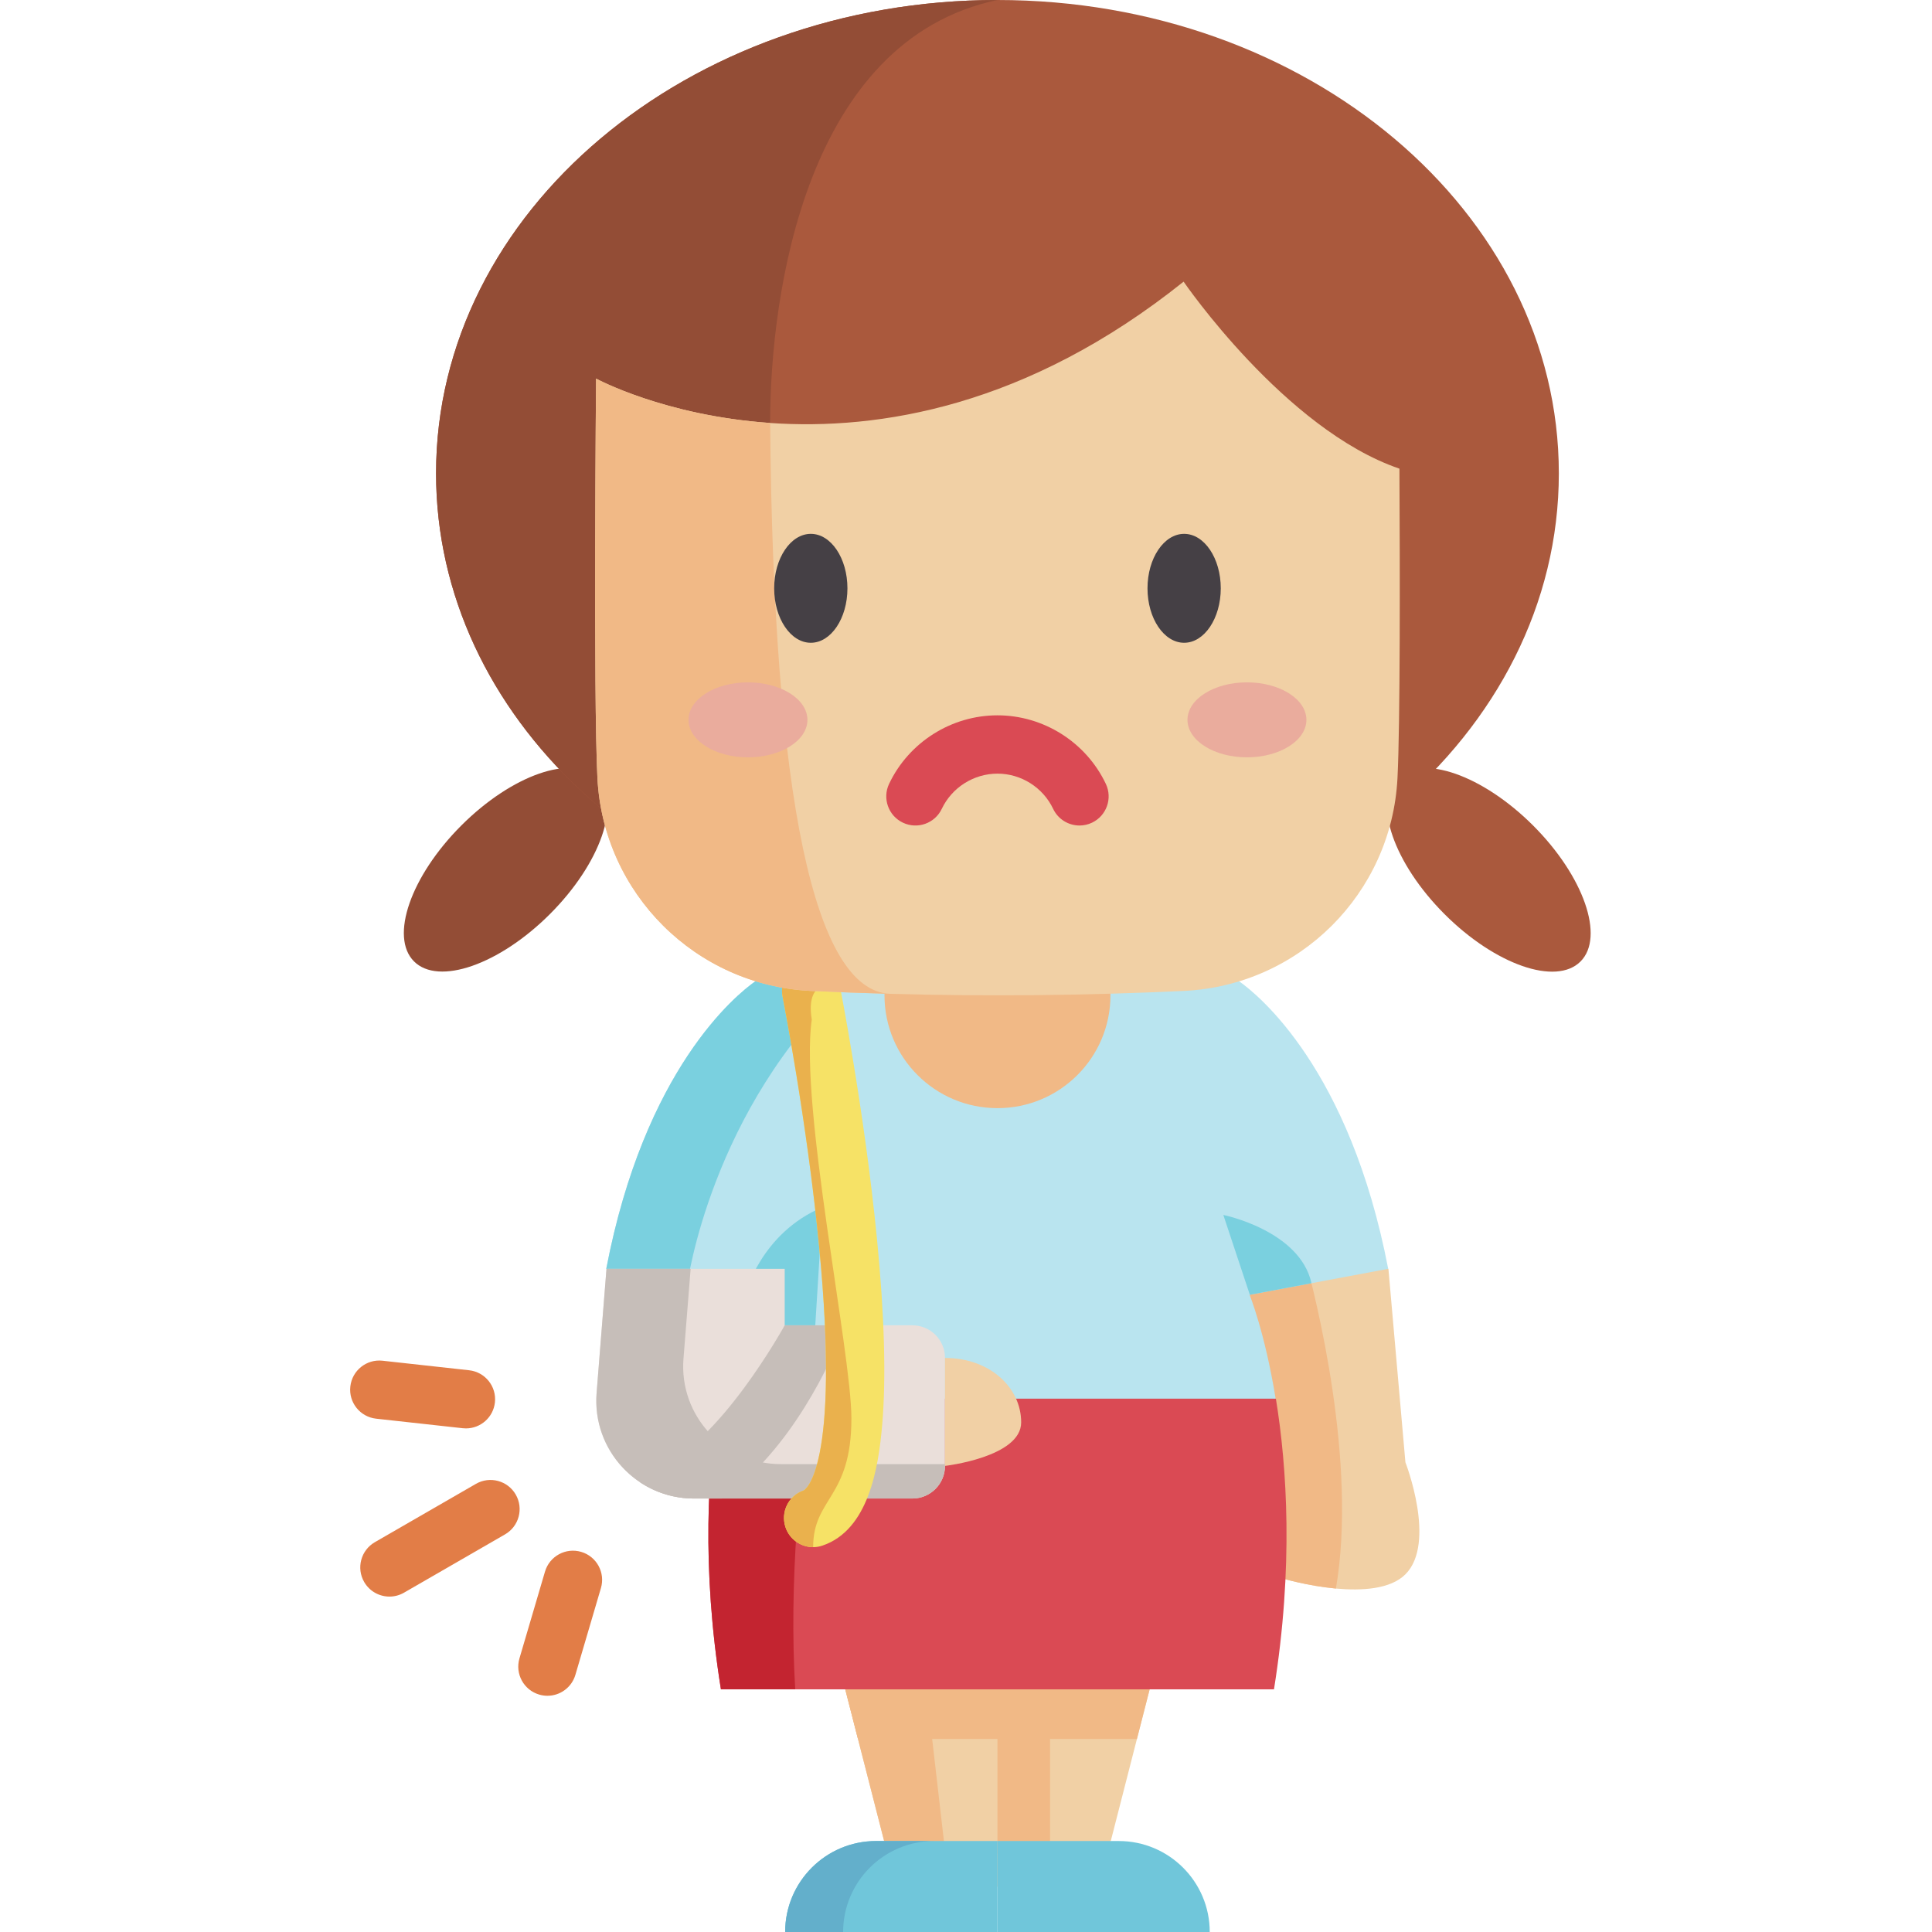 <svg id="Capa_1" enable-background="new 0 0 512 512" height="512" viewBox="0 0 512 512" width="512" xmlns="http://www.w3.org/2000/svg"><path d="m304.667 447.696-3.369 13.145-6.933 27.053-30.03 12.105-13.413-5.409-16.616-6.696-6.933-27.053-3.369-13.145 20.263-10.869 21.902-11.744z" fill="#f1d0a5"/><path d="m250.921 494.59-16.617-6.696-10.302-40.198 20.264-10.868z" fill="#f1b986"/><path d="m264.334 429.085h13.934v62.121h-13.934z" fill="#f1b986"/><path d="m208.075 512h56.259v-24.108h-32.152c-13.314 0-24.107 10.794-24.107 24.108z" fill="#70c6da"/><path d="m247.552 487.888c-13.313 0-24.112 10.798-24.112 24.112h-15.366c0-13.313 10.788-24.112 24.101-24.112z" fill="#63afcb"/><path d="m320.594 512h-56.259v-24.108h32.152c13.313 0 24.107 10.794 24.107 24.108z" fill="#70c6da"/><path d="m372.45 417.213c-3.966 3.966-11.559 4.399-18.42 3.77-7.531-.701-14.175-2.678-14.175-2.678l-20.449-11.373-5.491-43.154-4.79-37.694 21.922 3.791 14.515 2.503 22.386 3.873 4.502 51.272s8.324 21.366 0 29.69z" fill="#f1d0a5"/><path d="m354.03 420.983c-7.531-.701-14.175-2.678-14.175-2.678l-20.449-11.373-5.491-43.154 4.801-33.584 12.331-.319 13.701-.361s.309 1.01.814 2.864c3.173 11.486 14.216 55.197 8.468 88.605z" fill="#f1b986"/><path d="m304.667 447.696-3.369 13.145h-73.925l-3.369-13.145 20.263-10.869 21.902-11.744z" fill="#f1b986"/><path d="m337.618 447.696h-146.564c-5.192-32.399-3.472-58.854-.505-77.037l25.373-7.16 50.036-14.124 72.164 21.284c2.957 18.183 4.688 44.638-.504 77.037z" fill="#da4a54"/><path d="m210.741 447.696h-19.687c-5.192-32.399-3.472-58.854-.505-77.037l25.373-7.16c-4.141 26.373-6.85 56.011-5.181 84.197z" fill="#c32430"/><path d="m331.222 343.133-.062.01s4.028 9.869 6.902 27.516h-147.573c2.781-17.091 6.655-26.888 6.892-27.485.01-.021.01-.031.01-.031l-15.319-2.874-21.407-4.018c10.168-52.993 34.398-72.597 39.507-76.202h128.206c5.11 3.606 29.34 23.21 39.508 76.202l-20.325 3.812z" fill="#b9e4ef"/><g fill="#7ad0df"><path d="m347.561 340.063-16.339 3.07-7.026-21.16s20.253 4.09 23.365 18.09z"/><path d="m217.995 319.912-3.142 50.747h-24.364c2.781-17.091 6.655-26.888 6.892-27.485l.072-.031s4.1-16.37 20.542-23.231z"/><path d="m224.938 260.049c-36.582 33.821-42.783 80.22-42.783 80.22h-.083l-21.407-4.018c10.168-52.993 34.398-72.597 39.507-76.202z"/></g><ellipse cx="264.34" cy="263.766" fill="#f1b986" rx="29.942" ry="29.904"/><path d="m250.438 359.873v28.608c0 4.77-3.873 8.643-8.653 8.643h-57.855c-5.336 0-10.281-1.607-14.381-4.358-7.51-5.017-12.218-13.856-11.445-23.601l2.627-32.914h47.223v14.969h33.831c4.78 0 8.653 3.873 8.653 8.653z" fill="#eadfda"/><path d="m224.086 351.22c-3.719 9.55-14.381 33.182-32.78 45.905h-7.376c-5.336 0-10.281-1.607-14.381-4.358.855-1.844 2.452-3.348 4.543-4.048 16.205-5.388 33.862-37.499 33.862-37.499z" fill="#c6beb9"/><path d="m250.431 388.01v.464c0 4.78-3.873 8.653-8.643 8.653h-57.855c-15.123 0-27.022-12.888-25.827-27.959l2.617-32.914h22.303l-1.896 23.797c-1.205 15.072 10.704 27.959 25.816 27.959z" fill="#c6beb9"/><path d="m250.434 359.873c11.876 0 20.188 7.841 20.188 17.067s-20.188 11.538-20.188 11.538" fill="#f1d0a5"/><path d="m233.801 377.458c-.999 11.816-3.719 28.011-15.813 32.131-.824.289-1.669.423-2.493.423-3.214 0-6.222-2.03-7.314-5.233-1.38-4.038.773-8.437 4.811-9.807.103-.041 9.9-5.11 4.049-65.025-3.224-33.079-9.591-65.52-9.653-65.849-.834-4.182 1.896-8.251 6.078-9.076 4.183-.824 8.252 1.896 9.076 6.088.031.165 1.586 8.077 3.554 20.058 2.091 12.671 4.626 29.896 6.325 47.285 1.967 20.109 2.431 36.592 1.38 49.005z" fill="#f6e266"/><path d="m225.632 375.892c0 21.232-10.137 20.954-10.137 34.12-3.214 0-6.222-2.03-7.314-5.233-1.38-4.038.773-8.437 4.811-9.807.103-.041 9.9-5.11 4.049-65.025-3.224-33.079-9.591-65.52-9.653-65.849-.834-4.182 1.896-8.251 6.078-9.076 4.183-.824 8.252 1.896 9.076 6.088.031.165-9.382-2.892-7.415 9.089-3.277 22.643 10.505 88.139 10.505 105.693z" fill="#eab14d"/><ellipse cx="134.039" cy="230.508" fill="#934d36" rx="34.346" ry="16.605" transform="matrix(.707 -.707 .707 .707 -123.735 162.294)"/><ellipse cx="394.633" cy="230.508" fill="#aa593d" rx="16.605" ry="34.346" transform="matrix(.707 -.707 .707 .707 -47.408 346.562)"/><path d="m413.109 125.435c0 69.269-66.611 125.425-148.779 125.425-5.553 0-11.023-.258-16.411-.762-74.441-6.882-132.358-60.07-132.358-124.662.001-69.281 66.613-125.436 148.77-125.436 82.167 0 148.778 56.155 148.778 125.435z" fill="#aa593d"/><path d="m204.096 112.094 43.824 138.003c-74.441-6.882-132.358-60.07-132.358-124.662 0-69.28 66.612-125.435 148.769-125.435-50.706 10.673-60.235 77.717-60.235 112.094z" fill="#934d36"/><path d="m370.347 206.222c-1.566 30.586-26.043 54.94-56.639 56.382-25.919 1.226-51.839 1.483-77.768.773h-.01c-6.985-.185-13.98-.443-20.964-.773-30.586-1.442-55.063-25.796-56.639-56.382-1.113-21.799-.36-105.892-.36-105.892s17.987 9.818 46.131 11.765c28.721 1.978 68.033-4.234 109.57-37.457 0 0 26.826 39.198 57.196 49.562.142 26.588.214 67.712-.517 82.022z" fill="#f1d0a5"/><path d="m235.929 263.376c-6.985-.185-13.98-.443-20.964-.773-30.586-1.442-55.063-25.796-56.639-56.382-1.113-21.799-.36-105.892-.36-105.892s17.987 9.818 46.131 11.765c.844 99.474 11.712 150.52 31.832 151.282z" fill="#f1b986"/><path d="m214.872 141.477c-5.353 0-9.708 6.475-9.708 14.433s4.355 14.433 9.708 14.433 9.708-6.474 9.708-14.433-4.354-14.433-9.708-14.433z" fill="#454045"/><path d="m313.808 141.477c-5.353 0-9.708 6.475-9.708 14.433s4.355 14.433 9.708 14.433 9.708-6.474 9.708-14.433-4.355-14.433-9.708-14.433z" fill="#454045"/><path d="m286.081 218.77c-2.891 0-5.664-1.63-6.986-4.416-2.691-5.67-8.483-9.333-14.757-9.333s-12.067 3.663-14.758 9.333c-1.829 3.856-6.438 5.496-10.293 3.668-3.855-1.829-5.497-6.438-3.668-10.293 5.236-11.032 16.509-18.161 28.718-18.161 12.21 0 23.482 7.129 28.718 18.161 1.829 3.855.187 8.464-3.668 10.293-1.069.508-2.197.748-3.306.748z" fill="#da4a54"/><ellipse cx="330.453" cy="190.766" fill="#eaac9d" rx="15.759" ry="9.935"/><ellipse cx="198.218" cy="190.766" fill="#eaac9d" rx="15.759" ry="9.935"/><path d="m145.077 449.398c-.722 0-1.457-.102-2.185-.316-4.094-1.205-6.436-5.5-5.231-9.593l6.767-22.996c1.205-4.094 5.502-6.435 9.593-5.231 4.094 1.205 6.436 5.499 5.231 9.593l-6.767 22.996c-.99 3.366-4.069 5.547-7.408 5.547z" fill="#e27d47"/><path d="m103.21 423.112c-2.671 0-5.268-1.387-6.699-3.866-2.133-3.696-.866-8.421 2.83-10.554l26.779-15.453c3.694-2.132 8.42-.866 10.554 2.83 2.133 3.696.866 8.421-2.83 10.554l-26.779 15.453c-1.217.702-2.545 1.036-3.855 1.036z" fill="#e27d47"/><path d="m123.487 378.542c-.283 0-.568-.015-.856-.047l-22.957-2.53c-4.241-.468-7.301-4.285-6.833-8.527.468-4.241 4.285-7.303 8.527-6.834l22.957 2.53c4.241.468 7.301 4.285 6.833 8.527-.436 3.954-3.783 6.881-7.671 6.881z" fill="#e27d47"/></svg>